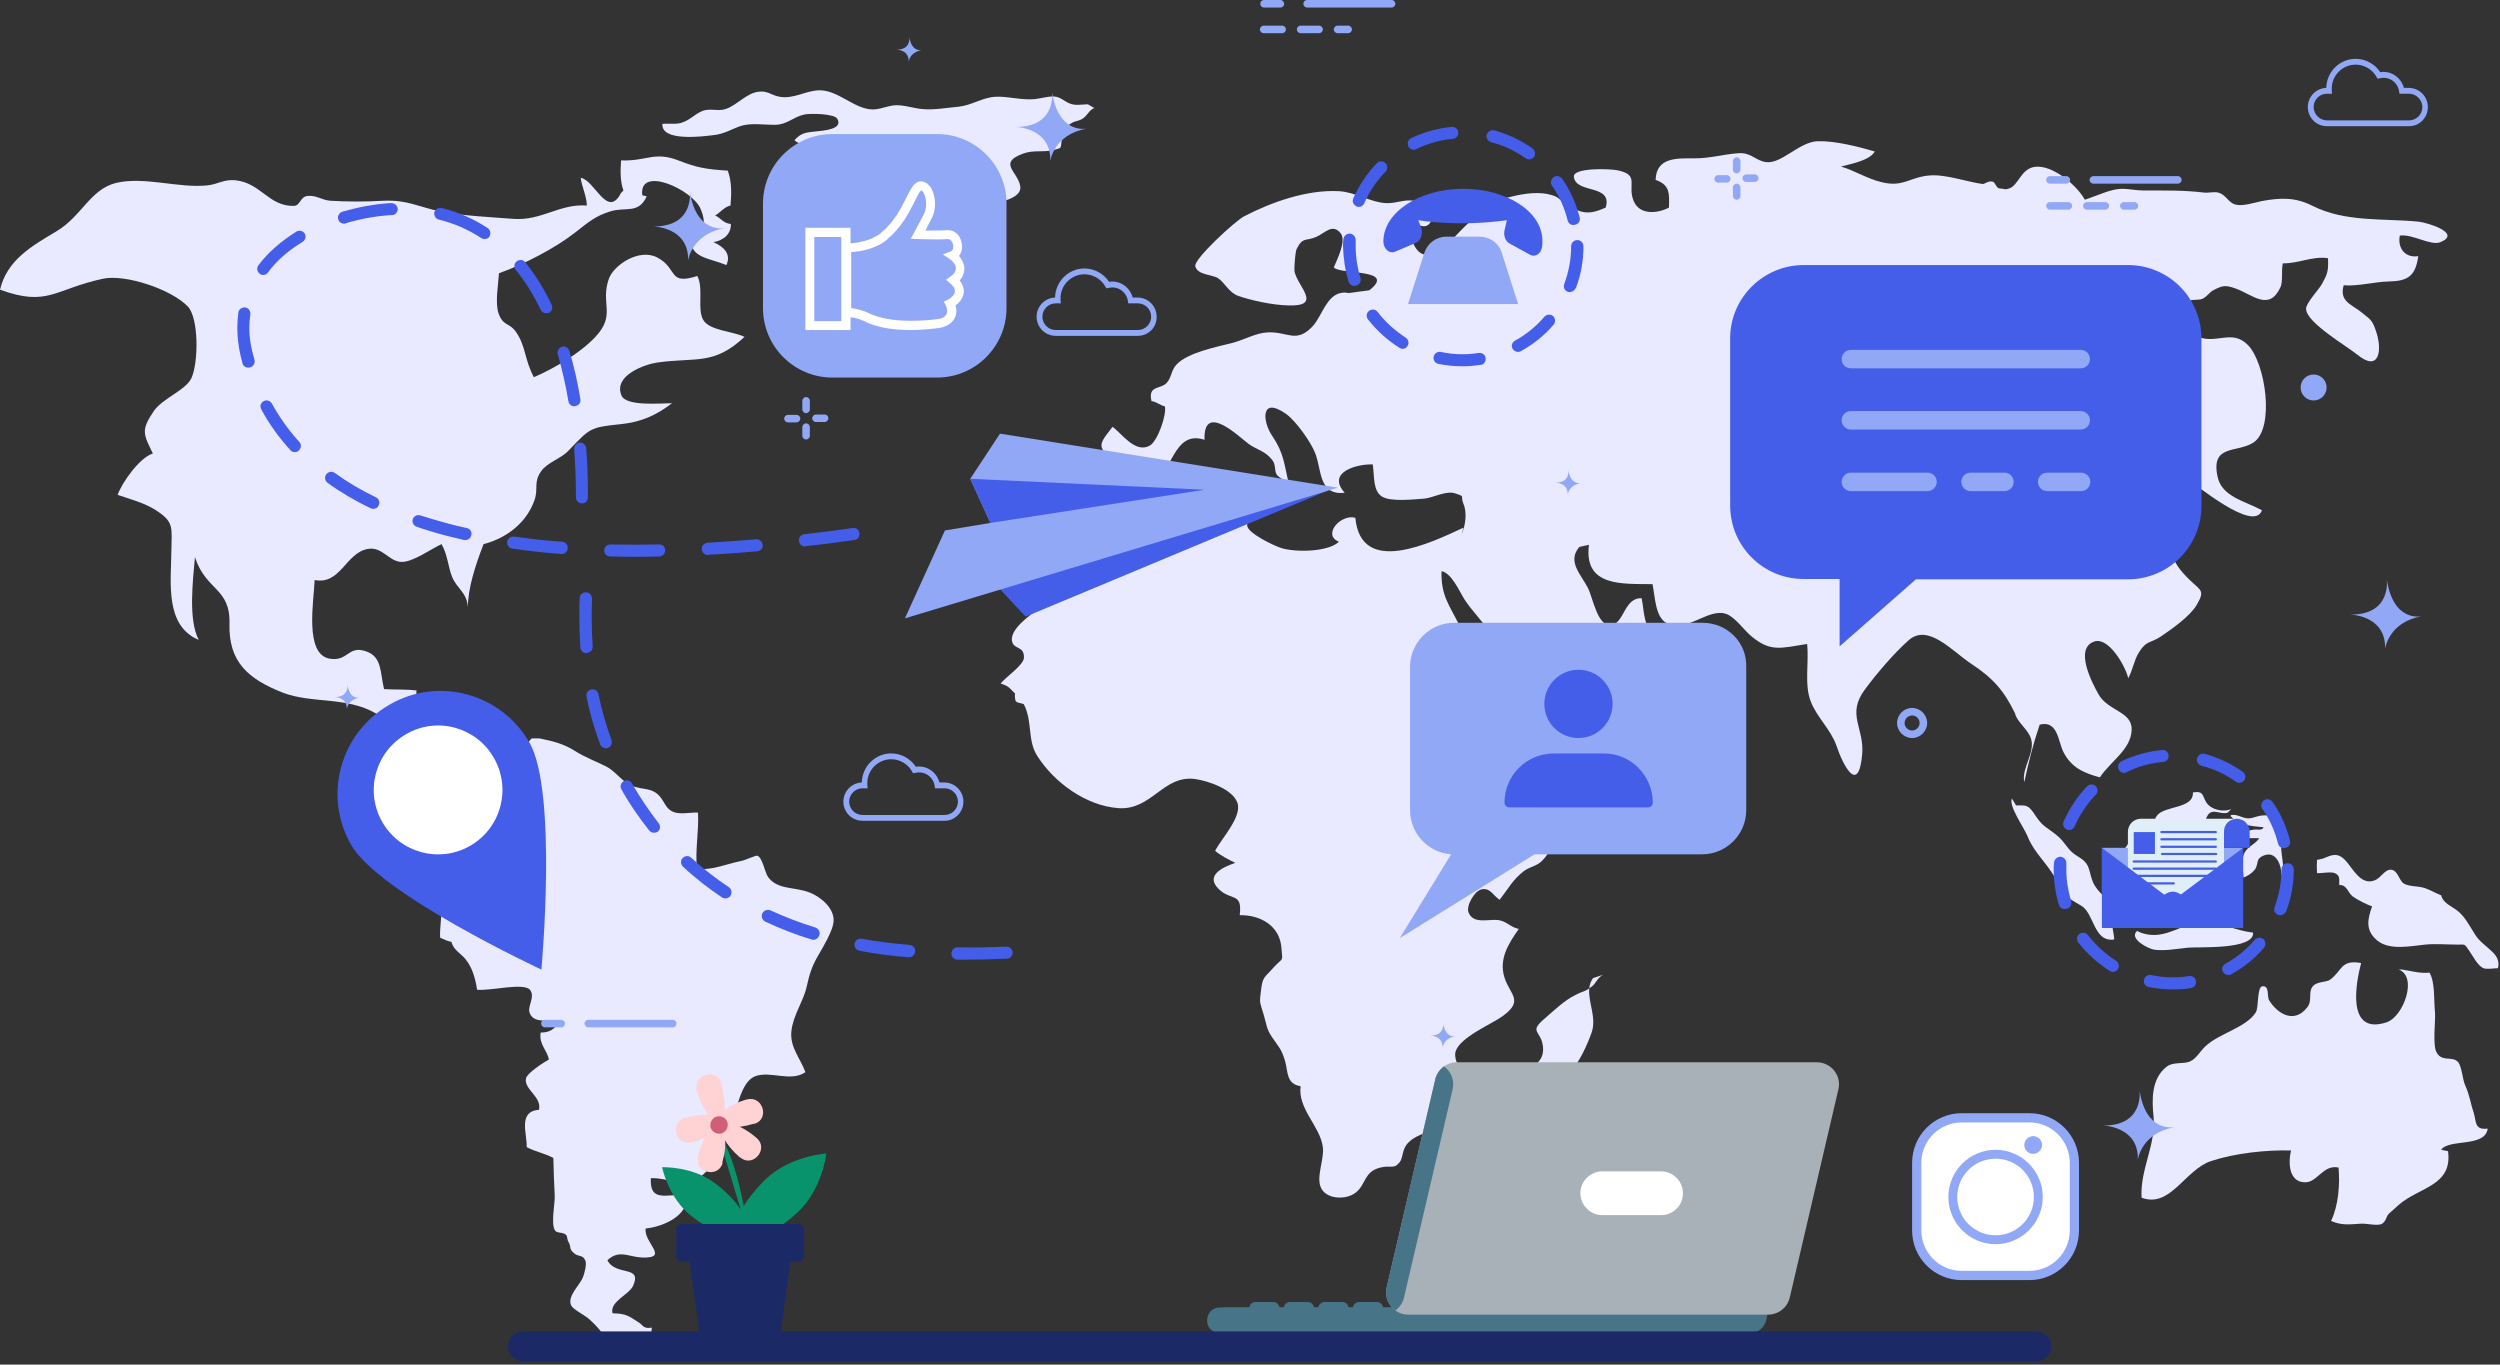 <svg width="731" height="399" viewBox="0 0 731 399" fill="none" xmlns="http://www.w3.org/2000/svg">
<rect x="0" y="0" width="731" height="399" fill="#333333" stroke="none"/>
<g clip-path="url(#clip0)">
<path d="M126.3 230.2C124.3 229.6 118.5 218.6 118.2 216C117.6 210.7 121.7 207.1 121.8 201.9C118.7 201.5 115.4 201.7 112.3 201.5C111.1 196.6 111.8 192 106.9 190.4C101.7 188.7 101.8 193.5 96.4 192.6C88.9 191.3 91.8 175.6 92 169.6C99.6 171.1 101.1 161.6 107.6 160.5C111.8 159.8 113.6 164.1 117.3 164.3C120.6 164.5 126.2 160.4 129.1 159.1C130.9 162.2 131 165.7 132.2 168.7C133.7 172.3 136.6 173.2 136.8 177.7C136.8 172.2 138.9 165.5 141.4 159.1C148.4 157.3 154.1 152.6 156.3 146.2C157.5 142.6 155.9 141 158.3 137.7C160 135.3 163.9 134.1 166 132C172.7 125.1 172.2 125 181.7 124C187.4 123.4 191.8 121.5 196.5 117.9C193.1 117.9 183 118.9 181.7 115.6C179.3 109.7 188.7 106.5 192.2 106C203.7 104.4 208.7 106.9 217.7 98.5C214.2 96.8 207.4 96.7 205.6 93.5C203.8 90.3 205.8 84.3 203.9 80.7C195.2 83.5 198.3 78.5 192.2 75.3C186.9 72.5 179.4 77.5 178 81.6C175.5 88.8 180.2 92 174.1 98.5C169.6 103.3 162.1 107.7 156.1 110.3C153.3 105 153.8 101.3 150.9 97.1C148.9 94.2 147.2 95.5 145.8 91.7C144.7 88.6 145.7 83.2 145.9 79.9C153.2 77.3 162.3 72.6 168.3 67.9C172.1 64.9 174.2 63.1 178.5 61.8C182.9 60.4 186.7 62.7 189.1 57.4C188.7 57.3 188.2 57.2 187.8 57.1C186.7 48.2 202.7 55.5 204.9 61.2C205.5 62.7 206.1 64.4 205.6 66.2C205.2 68 202 69.8 202 69.9C201.9 75.4 207.2 75.4 212.4 77.5C213.9 74.3 211.6 72.1 208.6 70.8C211.6 70.3 213.8 68.4 213.7 65.5C211.3 65.2 210.9 63.8 209.1 63C210.5 62.3 211.7 60.5 213.6 60.1C213.9 56.7 214 53.1 212.8 49.9C206.5 49.5 203.7 49 198.6 47C191.3 44.1 189.2 47.2 181.6 46.9C181.4 49.9 181.3 53 182.3 55.7L181.6 56.4C177.6 64.2 173.9 52.6 169.8 52C170.2 54.9 171.5 57.2 171.6 60.1C163.7 59.5 158.3 64.6 150.2 64C143.8 63.5 135.2 63.1 129.1 61.9C122.2 60.5 119.3 58.4 112.1 58.7C107 59 101.6 59 96.6 58.7C94 58.5 92.5 57 89.9 57.3C87.8 57.5 87.8 60.1 86 60.2C78.5 60.4 76.3 53.4 68.7 52.7C65.5 52.4 63.6 53.9 60.7 54.2C52.2 55.1 42.1 51.5 33.9 53.5C26.3 55.4 23.9 63.3 16.4 67.7C9.2 72 2.1 76 0 84.7C14 89.8 15.8 84.6 30.1 81.5C36.7 80.1 50.1 84.6 54.9 89.6C58.1 92.9 58.1 105.8 56 110.5C54.4 114.1 47.4 116.5 44.9 120.3C41.2 125.8 41.9 126.9 44.7 132.6C40.8 133.8 35.6 141.2 34.4 144.7C37.9 145.9 42.4 147.1 45.6 149.2C51 152.7 50.2 154.1 50.1 161.5C50 170.3 48.2 183 58.1 187.1C55 181.1 56.4 169.9 57 162.9C60.2 172.8 67.4 171.8 67.1 182.4C66.8 193.5 72.5 198.5 82.6 202.5C91.1 205.8 101.3 203.6 109.9 208.6C116.5 212.4 114.8 215.7 116.6 221.9C117.9 226.2 121.4 232.7 126.3 230.2Z" fill="#E9E9FF"/>
<path d="M298.3 54.3C297.5 50.1 291.7 47.6 299.2 44.9C302.2 43.8 304.9 44.6 307.9 43.9C311.1 43.1 309.8 43.4 310.6 40.5C311.3 38 310.5 37.7 313.3 36C314.4 35.3 315.4 35.5 316.7 34.6C318.1 33.6 318.5 32.1 320 31.6L318.1 30.5C316.6 30.5 314.6 30.9 313.2 30.4C311.2 29.8 310.3 28.3 308 28.2C306.2 28.2 304.3 28.8 302.4 29C298.3 29.3 294.8 28.1 291 28.3C287.3 28.5 284.1 30.8 280.3 31.2C276.9 31.5 273.2 32.2 269.8 31.9C267.4 31.7 265.5 31 263.1 30.8C260.3 30.5 258.1 31.9 255.4 32C249.9 32.1 245.2 26.3 239.5 26.4C235.6 26.5 232.1 29 228 28.3C225.6 27.9 224.5 26.5 222 26.8C218.3 27.1 215.4 30.9 212.1 31.9C210 32.6 207.6 31.6 205.5 32.4C202.9 33.4 201.4 35.6 198.4 36.1C196.9 36.3 195.2 36.1 193.7 36.2C193.2 41.5 205.6 39.9 208.7 39.5C211.8 39.2 214.2 37.6 216.7 36.8C219.8 35.9 223 36.5 226.4 36.5C230.2 36.5 231.7 34.3 235.1 33.5C236.7 33.1 243.9 33.2 244.8 34.7C246.7 37.8 240.7 38.2 238.9 38.4C236 38.7 234.3 38.7 232.3 41C234.7 43.4 239.9 41.3 242.7 43.2C245.6 45.2 242.8 52.8 247.8 52.6C247.8 56.8 247.7 58.2 244.4 59.3C241 60.5 239.4 58.9 239.2 63.8C239 70.5 245.8 68.9 247.4 74.4C248.3 77.4 248.6 85.9 254.1 80.4C255.6 78.9 254.8 76.9 256.7 75.1C258.7 73.2 262.2 73.1 264.4 71.4C266.7 69.6 267.1 67.7 270.2 66.6C272.5 65.8 274.8 66 276.8 64.9C279.1 63.7 280.4 61.3 282.9 60.5C284.6 59.9 286.9 60.5 288.7 60.1C292 59.1 299.1 58.1 298.3 54.3Z" fill="#E9E9FF"/>
<path d="M236.8 261C232.3 259.2 227.2 260.3 224.5 256.3C223.6 254.9 222.9 250.6 221.4 250.2C220.9 250.1 217.5 251.7 216.5 251.8C212.8 252.5 207.4 254.8 203.8 253.9C203.2 248.7 204.4 243 204.1 237.6C202.1 237.5 199.4 238.1 197.5 237.6C194.1 236.7 194.5 233.6 191.6 231.7C189.6 230.4 186.9 230.8 184.4 229.6C181.7 228.3 179.7 225.3 177.2 224.1C174.3 222.6 171.1 221.5 168 219.5C164.8 217.5 161.7 216.7 157.7 215.9H155.5C152.9 218.2 155.2 220 156 222C156.6 223.5 158.4 228.7 154.5 228.7C151.5 228.6 153.6 225 152.9 223.1C152.5 222.2 150.8 221.4 150.4 220.4C150 219.4 150.3 217.5 150.2 216.4C148.9 216.3 147.6 216.3 146.4 216.4C146.2 223.3 141.5 223.3 135.5 224.3C134.8 226.9 137 227.1 137.4 228.8C138.1 232.3 135 233 134 235.6C133.1 238.1 134.8 237.8 135.1 240.3C135.4 244 132.2 245.2 129.5 247.1C126.7 249.1 123.7 250.9 122.4 254.5C120.9 259 122.6 259.3 125.7 261.2C130.8 264.4 128.4 268.7 128.7 274.2C129.8 274.6 130.7 275.2 132 275.4C132.6 277.9 135 278.9 136.3 280.7C138.1 283 139 286.1 139.5 289.4C143.5 289.8 153.6 287.1 155.1 289.6C156.4 291.6 154.3 294.2 154.8 295.9C155.8 299.5 160.3 298 163.6 298.7C162.3 300.8 160.7 302 158.1 301.9C157.5 305.3 159.9 306.9 160.5 309.8C159 310.6 154.1 313.8 153.8 315.3C153.1 318.5 158.5 320.7 157.6 324.5C151.3 325 154.2 331.6 154 335.4C156.5 336.8 159.3 337.2 161.8 338.6C161.9 342.3 162 346.1 162.2 349.7C162.3 352 161 357.9 162.3 359.8C162.9 360.7 164.9 360.2 165.6 361.2C166 361.8 165.8 362.5 166.2 363.1C167.2 364.8 166.2 365 167.8 366.4C169.3 367.7 170.4 366.7 171.2 368.7C171.6 369.8 170.8 372.7 170.4 373.6C169.5 375.8 165.8 379 167 381.7C167.5 382.8 170.8 384.5 171.9 385.4C173.3 386.6 174.9 388.2 176 389.7C178.4 392.7 180.2 397.9 185.1 397.9C190.4 397.8 190.1 392.1 190.6 388.2C188 388.6 188.1 387.5 186.8 386.7C183.9 384.9 183.3 384.1 179.1 384C178.2 380.6 183.9 378.6 185.1 376C187.9 369.8 180.1 373.3 177.6 368.5C181 365.3 183.7 367.5 187.7 367.7C196 368 188.1 363.3 188.8 359.2C193.5 358.8 201.7 355.5 200.7 349.4C194.9 349.1 189.9 351.7 190.3 344.5C195.3 344.3 198.8 347.1 203.4 344.9C209.1 342.2 211.3 333.6 213.8 328.3C215.6 324.5 216.5 316.4 220.8 314.7C225.3 313 231.2 316.5 235.5 313.5C234 309.4 230.9 306.2 231.4 301.5C231.9 296.8 234.9 292.9 235.9 288.4C236.7 284.7 237.5 282.3 239.4 279.1C240.7 276.9 243.4 272.3 243.7 269.8C244.3 265.7 239.9 262.2 236.8 261Z" fill="#E9E9FF"/>
<path d="M593.8 215.8C595.3 219.9 591 224.6 591.9 228.7C593.2 222.8 594.4 217.8 596.4 211.9C601.7 210.5 601.8 216.8 603.3 219.8C605.6 224.4 609.2 226 614 227.3C617.2 222.5 623.1 219.2 623.3 213.4C623.5 208 616.3 207.9 613.6 203C611.7 199.6 606.5 189.7 612.3 187.6C616.5 186.1 621.4 194.6 622.3 198.3C623.6 196 624 193 625.4 190.8C627.6 187.2 628.8 188.1 631.7 186.2C634.8 184.1 640.3 180.3 642.3 176.9C644.8 172.6 643.6 172.8 640.3 169.6C634 163.5 634.6 161.1 635.9 152.4C636.2 150.4 637.6 145.3 636.2 143.6C633.1 139.9 630.7 145.2 628.4 145.7C623.7 146.6 623.8 141 627.5 137.6C630.7 134.6 634.4 136.9 638.4 139.3C641.8 141.3 659 156 661.4 149.2C656.5 146.5 649.6 145.3 648.4 139.3C646.4 129.8 654.2 132.5 658.9 129.4C665.2 125.3 662.5 106.2 657.3 100.9C652.6 96.1 648.1 100.8 642.5 98.4C640.6 97.6 637.9 94.6 637.4 92.9C636.1 88.6 638.1 89.1 640.4 87.9C641.2 87.5 643 87.8 643.9 87.4C645.2 86.9 646 85.5 647.1 84.9C650 83.4 650.7 83.3 653.8 84.4C658.7 86.2 663.5 91.1 666.8 84C667.6 82.3 667 79 667.5 77C672 77.1 676.2 74.8 680.7 75.5C680.9 79.3 680.5 80.2 678.9 83.1C678 84.7 674.2 88.7 674.3 90.3C674.3 94.3 686.1 101.1 689.4 103.8C695.7 108.9 696.7 102.4 694.7 96.7C693.6 93.4 693 93.4 690.6 91.4C687.7 89 683.9 88.2 685.3 83.4C689.2 83.8 694.2 82.4 698.5 82.3C704.1 82.2 706.3 80.7 707.1 74.9C703.3 75.5 701 72.6 701.7 68.9C705.3 68.3 710.8 72 713.6 70.8C719.9 68.2 709.9 65.1 707.1 64.8C696.5 63.8 685.8 65 676.2 60.2C671.1 57.6 666.8 57.8 661.3 58.8C659 59.3 655.7 60.4 653.6 59.8C651.7 59.3 650.8 57 648.9 56.4C647.5 55.9 645.8 56.5 644.4 56.3C638.5 55.6 633 55.7 626.8 55.7C624.8 55.7 622.3 55.2 620.6 55.2C617.2 55.2 613.6 57.1 609.6 58.4C607.4 54.3 600.1 48 594.9 48.8C590.9 49.4 590.2 54.2 587.5 55.1C586 55.6 586.5 55.2 584.7 55.1C583.7 55.1 583.5 53.3 582.6 53.1C581.3 52.8 580.3 53.9 579.7 53.8C575.2 53.2 568.9 50.9 564.2 51.3C558.3 51.8 556.6 54.8 550.3 53.3C546 52.3 542.4 49.9 538.3 48.7C541.2 47.9 546.6 47 548.2 44.3C543.5 42.9 536.4 41.1 531.4 41.3C526.1 41.5 520.9 48 516.4 47.4C513.3 47 512 44.5 508.3 44.8C503.9 45.1 500.2 46.3 495.5 46.3C490.4 46.3 484.3 45.9 484.1 52.6C488.4 54.1 488.1 56.7 488 60.7C484.6 62.5 479.4 62.9 477.7 58.8C475.7 54.1 479.6 51.2 473 49.8C470.5 49.3 459.9 49 460.2 51.7C460.8 56.8 471.6 53.7 469.5 60.7C464.6 62.9 462.4 62.5 458.1 59.8C455.3 58 456.1 57.6 452.8 56.8C448.8 55.9 444.1 56.9 440.3 57.9C439.2 61.1 435 61.5 432.3 63.1C429.6 64.7 427.9 66.6 425.7 68.9C423.2 71.4 419.6 76 415.8 74.2C413.2 73.1 411.8 67.8 412.4 65.4C415 65.4 416.6 67.3 418.2 65.1C420.7 61.7 416.5 59.4 413.8 58.8C410.7 58.1 408.5 59.5 405.4 59.4C400.7 59.2 396.5 56.2 391.5 55.9C382.2 55.4 371.7 59.1 363.7 63.3C361.2 64.6 349.1 75.7 349.5 77.8C350 80.4 354.5 80.3 356.1 81.3C358 82.5 359.3 85.5 362 86.5C366 87.9 372.2 89.2 376.6 89.3C387 89.7 379.3 83.7 378.5 79.3C378.4 78.5 378.7 73.8 379.1 72.9C380.9 69.2 381.7 70.6 384.8 69.3C387.4 68.2 389.6 65.2 392 68.2C393.8 70.5 390.8 76.2 390 78.2C392 80.4 408.4 78.5 400.5 84.8C400.4 84.8 400.4 84.9 400.3 84.9C398.1 85.2 396.2 85.4 395.1 85.6C394.8 85.6 394.5 85.7 394.3 85.7C394.2 85.7 394.2 85.7 394.3 85.7C393.5 85.5 392.7 85.5 391.9 85.7C387.9 86.6 386.5 92.3 384 95.2C379 100.7 376.5 96.8 370.5 97.2C367.2 97.4 363.9 99.3 360.6 100.2C356 101.4 347.4 103 344 106.6C342.4 108.3 342.6 110.4 341.1 112C339.3 113.9 335.6 112.6 336.7 117.3C338.1 117.4 339.3 118.6 340.6 118.8C341.2 121.2 338.5 129 336.2 130.3C331.9 132.7 327.9 126.6 325.3 124.8C324.4 126.1 322.4 128.2 322.1 129.8C321.8 131.4 323.3 132 323.3 133.9C323.3 137.5 322.3 141.2 318.4 142.3C318.3 142.6 318.2 142.9 318.2 143.2C324 147.4 330 144.9 335.8 142.3C343 139 342.8 125.5 352.2 128.6C351.8 117.3 362.6 128 365.1 129.8C367.6 131.6 369.9 131.8 372 134.5C373.2 136 372.5 137.7 373.4 138.9C374.1 139.8 376 140.5 376.9 141.6C375.4 135.5 375.5 132.6 371.9 127.3C369.1 123.1 368.6 115.8 376 121C378.9 123 383.4 129.4 384.6 132.6C386.5 137.6 385.6 144.9 393.2 144.1C387.7 138 397 135.6 401.4 135.8C401.9 139.3 401.4 143.5 404.1 145.2C406.6 146.8 413.5 146 416.4 145.8C419 145.6 422.9 143.3 425.6 144.3C428.6 145.3 426.9 144.8 427.9 147.3C429.1 150.1 428.4 153.7 427.4 156.3L427.9 154.3C418.4 158.7 397.9 168.7 396.3 151.4C392.1 150.2 386.5 156.4 391.5 158.4C388.5 161.4 378.7 161.6 374.5 160.2C372.6 159.6 365 156 364.7 153.8C364.3 151.1 368.2 149.3 368.5 146.4C364.2 147.2 364.3 141.7 360.5 142.2C358.8 142.5 358.3 144.8 356.8 145.4C354.6 146.2 351.1 145.1 349 144.9C343.8 144.4 337.4 143 332.7 145.9C331.2 146.8 330.4 148.6 328.7 149.5C325.8 150.9 321.7 149.3 319.7 152.4C318.6 154 319.8 156.5 319.4 158.3C318.7 161 318 160.4 316.7 162.8C315.5 165 315.4 168.4 314.2 170.4C311.8 174.3 307.1 175.7 303.4 178.3C301.2 179.8 295.3 184 295.9 187.4C296.4 190.1 299.5 188.7 299.4 192.3C299.3 194.6 293.8 198.1 292.6 199.9C295.1 200.5 295.7 201.8 296.9 202.9C296.6 202.6 296.8 204.8 297 205C297.5 205.7 299.3 205.6 299.4 206C302 211.1 300.3 216.5 303.4 221.2C308.3 228.8 317.5 235.6 327 236.3C336.8 237 340.1 226.5 349.5 227.8C353.1 228.3 360.4 230.7 361.8 234.7C363.3 238.8 357.1 245.2 355.3 248.8C357 250.2 359.3 251.4 361.2 252.3C356.8 253.8 352.6 256.2 356.3 259.9C360 263.6 363.3 260.7 362.5 267.6C368.7 267.5 374.3 270.8 374.7 277.3C375 281.6 375.4 279.6 372.2 283.1C369.8 285.9 369.2 285.4 368.7 289.7C368.3 293.4 368.2 292.4 369.5 296.7C370.5 300 370.2 300.6 371.9 303.2C373.9 306.2 374.7 306.6 375.8 310.4C376.6 313.3 376.1 317 380.3 317.6C379.4 324.2 386 329.3 386.8 335.4C387.3 338.8 384.7 344.3 386.3 347.4C387.9 350.7 393.5 350.9 396.3 348.8C399.5 346.4 398.7 342.6 403.6 341.4C406.7 340.6 407.5 342 409.2 339.9C410.4 338.5 409.8 336.1 411.8 334.1C414.6 331.3 418.6 331.1 422 329C427.6 325.6 427.4 322.1 429.6 316.4C427.7 315.2 424.9 309.9 425.6 307.5C426.9 303.2 436.3 299.4 439.4 297.1C445.7 292.5 441.5 290.9 439.9 285.8C438.2 280.4 441.1 275.9 444.1 271.6C442 271.3 440.6 269.5 438.5 269.1C435.6 268.5 430.9 270.5 429.4 266.8C428.6 264.9 431.2 260.3 433.4 260C435.9 259.7 436.4 261.7 438.5 263.1C441 259.9 442.4 257.1 445.6 254.7C447.3 253.4 449.4 253.3 451 251.6C453.5 249.1 454.1 246 455.9 242.9C459.1 237.5 464.4 236.5 468.9 232.2C472.5 228.7 472.1 225.1 471.9 220.3C465 219.2 458.3 224.4 452.9 217.4C452.7 217.1 452.5 216.8 452.3 216.5C452.7 216.7 453.1 216.8 453.6 216.8C457.8 217.4 461.5 211.7 465.2 209.8C469.7 207.6 475 207.4 479.1 204.1C481.3 202.3 481.2 200.2 482.5 198.4C485 194.9 489.2 193.2 492.2 189.8C491.4 188.6 490.1 186.8 488.7 186C487.3 185.3 484.7 186 483.6 185.3C480.5 183.3 480.8 178.5 480 174.9C475 174.8 475 181.7 471.5 182.7C467.2 183.9 465.8 174.8 464.3 171.9C462.3 168 458.4 164.4 461.5 160.3C461.6 160.2 461.7 160 461.9 159.9L464.6 159.3C464.6 159.3 464.6 159.3 464.6 159.4C463.1 171.6 474.3 170.7 483.2 170.8C484 174.8 484 180.6 487.5 182.3C493.2 185.1 499.5 177.7 504.7 179.5C507.4 180.4 510 184.4 512.3 186.2C517.8 190.7 520.7 189.5 528.4 188.3C529 193.7 527.5 200.2 529.5 205.2C531.3 209.8 535.4 213.4 537 218.1C538.8 223.5 543.4 232.7 544.5 220.6C545.2 212.8 539.8 209 545.3 201.6C548.7 197 553.8 191 558.1 187.2C563.8 182.2 570.8 190.4 576.4 194.1C582.8 198.3 586 202 589.2 208.6C589.7 211 592.9 213.2 593.8 215.8ZM447.4 208.3C444.9 205.8 440.6 203.9 437.7 200.9C432.3 195.5 429.9 189.4 426.8 183C423.8 176.9 421.3 174.2 421.5 167C424.5 167.6 426.7 172.9 428.3 175.4C430.4 178.6 433.1 181.2 435.2 184.3C436.5 186.2 436.7 189 438.3 190.7C439.5 192 441.4 192.2 442.5 193.4C445.7 196.8 445.9 200.1 446.8 204.5C447 205.6 447.2 207 447.4 208.3Z" fill="#E9E9FF"/>
<path d="M451.8 297.7C446.6 302.1 450.9 301.1 451.2 306.5C451.5 311.8 445.6 312.3 443.7 316.4C445.3 320.1 450.4 319 453.7 318.9C455.3 315.5 458.7 314.2 460.8 311.3C462.6 308.8 464.4 304.8 465.4 301.9C466.9 297.5 464.3 293 464.7 289C463.3 290 462.6 289.9 460.7 290.9C457.3 292.6 454.6 295.3 451.8 297.7Z" fill="#E9E9FF"/>
<path d="M464.7 289C464.9 288.9 465.1 288.7 465.4 288.5C466.8 287.4 467.1 285.8 468.8 285L465.8 286C465.1 287 464.8 288 464.7 289Z" fill="#E9E9FF"/>
<path d="M723.3 325.3C722.3 322.4 722.2 320.4 720.8 317.3C720.1 315.9 719.8 311.6 718.7 310.5C717 308.7 714.1 310.6 712.5 307.8C711.2 305.7 712.2 298.3 712 296.1C711.6 292.6 712.1 287.4 710.4 284.4C707.7 284.7 705 283.9 702.4 283.5H701.4C707 285.6 702.8 297.2 697.9 298.9C685.9 302.9 688.9 287.2 690.4 281.6C684.4 280.5 684.9 283.8 681.4 286.4C680.1 287.4 677.4 286.8 676.1 288.6C674.9 290.4 676.2 292.6 674.6 294.6C670.8 299.4 666 296.5 663.5 292.5C662.8 291.4 663.7 288.1 661.5 288.4C659.9 288.6 660.5 294.6 659.6 296C656.8 300.5 648.7 302.2 644.8 306C643.4 307.3 642.2 309.5 640.5 310.3C638.4 311.3 635.5 310.3 633.4 312C629 315.5 629.2 321.8 629.7 326.4C630.5 334.7 625.7 341.9 626.2 350.2C634.6 353.4 638.9 342 646.5 339.5C653.4 337.2 662.6 336.2 669.9 336.4C669 340.1 669.3 345.7 674 345.7C677.6 345.8 679.3 340.4 683.8 341.4C684.2 346.4 683.8 352.4 681.6 357C684.8 358.4 687 358 690.4 357.8C691.8 357.7 695.2 358.5 696.4 357.9C697.8 357.1 697.6 355.7 698.6 354.8C699.5 354 700.3 353.3 701.4 352.3C707.3 347.1 717.2 346.8 715.8 336.6C715.2 336.5 714.4 336.3 713.8 336.2C716 332.9 726.7 335.6 727.4 330C723.4 330.5 724.1 327.8 723.3 325.3Z" fill="#E9E9FF"/>
<path d="M625.7 259.8C628.2 262.1 633.4 261.4 636.5 261.4C640.4 261.4 643 260.1 643.6 255.7C643.9 253.3 642.7 251.5 645.1 249.7C647.5 247.8 649.5 248.4 647.3 244.8C646.3 243.1 644.1 241.2 645.3 238.8C646.7 235.9 649.2 238.4 651.4 237.6L652.4 236.6C650.2 237.5 646.6 236.9 645.1 234.6C643.9 232.6 644.4 231.2 641.2 231.7C641.5 236.6 632.7 235.5 630.6 238.6C629.4 240.3 629.9 242.4 628.8 244.1C627.2 246.7 624.8 245.7 622.3 246.6C621.9 247.6 619.9 249.3 620.5 250.6C621 251.7 623.2 251.6 624 253.1C625.1 255.3 623.6 257.9 625.7 259.8Z" fill="#E9E9FF"/>
<path d="M617.4 268.4C617.5 265.6 618.3 265.4 616.2 263.2C614.7 261.6 612.4 259.6 611.7 257.2C610.6 253.8 611 252.5 607.7 250.5C605.2 249 604.9 248.1 603 245.8C601.6 244.1 599.8 243.1 598 241.7C596.4 240.5 595.6 239.1 594.5 237.5C592.9 235.3 592.3 235.5 589.5 235.5L588.3 233.5C587.2 235.5 591.8 242 592.7 244.2C594.4 248.6 597.4 251.3 600 255.2C601.1 256.8 601.9 258.7 603 260.4C604.4 262.6 606.3 263.5 608.5 264.8C612.4 267 612.1 275.6 618.2 274.7C618.1 272.7 617.4 270.6 617.4 268.4Z" fill="#E9E9FF"/>
<path d="M639.8 277.1C642.8 276.8 659.2 277.8 658.8 272.7C653.7 272.1 650.2 270 645.1 269.7C638.1 269.3 633.4 275.4 625.9 272.7L624.9 272.2C622.3 274.4 628.1 277.4 629.9 277.7C633.2 278.1 636.7 277.4 639.8 277.1Z" fill="#E9E9FF"/>
<path d="M667 241.5C666 238.9 663.9 238.1 661 238.5C659.7 238.7 658.7 239.3 657.3 239.3C655.5 239.2 654.2 238 652.4 238.3L652.2 238.6C654.8 241.4 658.2 241.5 661.9 241.9C661.3 243 660.2 242.4 658.9 242.6C657 242.9 655.8 243.6 654.5 245C656.4 245.2 658.6 245 660.6 245.1C659.2 247.2 656.5 247.6 655.9 250.5C655.5 252.3 655.9 254.8 656 256.6C657.3 256.1 658.7 255.2 659.5 254C660.4 252.4 659.6 251.1 661.8 250.2C665.5 248.6 667.1 252.9 667.1 255.9C668.4 253.9 666.6 249.2 667.1 246.5C667.1 244.6 667.7 243.4 667 241.5Z" fill="#E9E9FF"/>
<path d="M728.3 277.9C726.2 275.9 724.8 275.2 723.3 272.6C722 270.5 720.7 268.1 718.8 266.5C717 265 714.4 264.2 713.8 261.8C712 261.1 710.3 260 708.4 259.5C706.8 259.1 704.2 259.2 702.8 258.3C701.4 257.3 701.1 254.4 699.1 254.3C697.3 254.2 696.2 256.7 694.4 257.4C690.4 259 688.1 254.2 686 251.8C683.5 249 681.8 250 679.1 251.1C678.8 251.1 678 251.4 677.5 251.4C677.4 252.7 677.4 254 677.5 255.3C678.9 255.4 681.4 254.8 682.7 255.3C684.4 256.1 683.9 257.1 684 258.8C686.2 258.6 686.5 261 687.9 262.1C689.1 263 692.2 264.6 693.6 265C692.3 268.7 691.5 272 695.1 275C698.7 278 705 276.6 709.1 276.2C712.2 275.9 715.5 276.2 718.6 276.2C721 276.2 720.5 275.9 722 278C723 279.4 724.5 282.5 726.2 283.1C727.2 283.5 729.3 283.1 730.4 283.1C731 280.8 729.8 279.2 728.3 277.9Z" fill="#E9E9FF"/>
<path d="M563.5 211.4C563.5 213.8 561.5 215.8 559.1 215.8C556.7 215.8 554.7 213.8 554.7 211.4C554.7 209 556.7 207 559.1 207C561.5 207 563.5 209 563.5 211.4ZM561.3 211.4C561.3 210.2 560.3 209.2 559.1 209.2C557.9 209.2 556.9 210.2 556.9 211.4C556.9 212.6 557.9 213.6 559.1 213.6C560.3 213.6 561.3 212.6 561.3 211.4Z" fill="#91A8F6"/>
<path d="M636.8 51.5H612.1C611.5 51.5 611 52 611 52.6C611 53.2 611.5 53.7 612.1 53.7H636.8C637.4 53.7 637.9 53.2 637.9 52.6C637.9 52 637.4 51.5 636.8 51.5Z" fill="#91A8F6"/>
<path d="M604.2 51.5H599.4C598.8 51.5 598.3 52 598.3 52.6C598.3 53.2 598.8 53.7 599.4 53.7H604.2C604.8 53.7 605.3 53.2 605.3 52.6C605.3 52 604.8 51.5 604.2 51.5Z" fill="#91A8F6"/>
<path d="M625.2 60.2C625.2 60.8 624.7 61.3 624.1 61.3H621C620.4 61.3 619.9 60.8 619.9 60.2C619.9 59.6 620.4 59.1 621 59.1H624.1C624.7 59.1 625.2 59.6 625.2 60.2ZM616.7 60.2C616.7 60.8 616.2 61.3 615.6 61.3H610.2C609.6 61.3 609.1 60.8 609.1 60.2C609.1 59.6 609.6 59.1 610.2 59.1H615.6C616.2 59.1 616.7 59.6 616.7 60.2ZM605.9 60.2C605.9 60.8 605.4 61.3 604.8 61.3H599.4C598.8 61.3 598.3 60.8 598.3 60.2C598.3 59.6 598.8 59.1 599.4 59.1H604.8C605.4 59.1 605.9 59.6 605.9 60.2Z" fill="#91A8F6"/>
<path d="M235.7 123.8C235.1 123.8 234.6 124.3 234.6 124.9V127.4C234.6 128 235.1 128.5 235.7 128.5C236.3 128.5 236.8 128 236.8 127.4V124.9C236.8 124.3 236.3 123.8 235.7 123.8Z" fill="#91A8F6"/>
<path d="M232.9 121.3H230.4C229.8 121.3 229.3 121.8 229.3 122.4C229.3 123 229.8 123.5 230.4 123.5H232.9C233.5 123.5 234 123 234 122.4C234 121.8 233.5 121.3 232.9 121.3Z" fill="#91A8F6"/>
<path d="M235.7 116.1C235.1 116.1 234.6 116.6 234.6 117.2V119.7C234.6 120.3 235.1 120.8 235.7 120.8C236.3 120.8 236.8 120.3 236.8 119.7V117.2C236.8 116.6 236.3 116.1 235.7 116.1Z" fill="#91A8F6"/>
<path d="M241.1 121.2H238.6C238 121.2 237.5 121.7 237.5 122.3C237.5 122.9 238 123.4 238.6 123.4H241.1C241.7 123.4 242.2 122.9 242.2 122.3C242.2 121.6 241.7 121.2 241.1 121.2Z" fill="#91A8F6"/>
<path d="M507.8 53.7C507.2 53.7 506.7 54.2 506.7 54.8V57.3C506.7 57.9 507.2 58.4 507.8 58.4C508.4 58.4 508.9 57.9 508.9 57.3V54.8C508.9 54.2 508.4 53.7 507.8 53.7Z" fill="#91A8F6"/>
<path d="M504.9 51.2H502.4C501.8 51.2 501.3 51.7 501.3 52.3C501.3 52.9 501.8 53.4 502.4 53.4H504.9C505.5 53.4 506 52.9 506 52.3C506 51.7 505.5 51.2 504.9 51.2Z" fill="#91A8F6"/>
<path d="M507.8 46C507.2 46 506.7 46.5 506.7 47.1V49.6C506.7 50.2 507.2 50.7 507.8 50.7C508.4 50.7 508.9 50.2 508.9 49.6V47.1C508.9 46.5 508.4 46 507.8 46Z" fill="#91A8F6"/>
<path d="M513.1 51H510.6C510 51 509.5 51.5 509.5 52.1C509.5 52.7 510 53.2 510.6 53.2H513.1C513.7 53.2 514.2 52.7 514.2 52.1C514.2 51.5 513.7 51 513.1 51Z" fill="#91A8F6"/>
<path d="M406.9 0H382.2C381.6 0 381.1 0.5 381.1 1.1C381.1 1.7 381.6 2.2 382.2 2.2H406.9C407.5 2.2 408 1.7 408 1.1C408 0.5 407.5 0 406.9 0Z" fill="#91A8F6"/>
<path d="M374.4 0H369.6C369 0 368.5 0.5 368.5 1.1C368.5 1.7 369 2.2 369.6 2.2H374.4C375 2.2 375.5 1.7 375.5 1.1C375.4 0.5 375 0 374.4 0Z" fill="#91A8F6"/>
<path d="M395.3 8.6C395.3 9.2 394.8 9.7 394.2 9.7H391.1C390.5 9.7 390 9.2 390 8.6C390 8 390.5 7.5 391.1 7.5H394.2C394.8 7.5 395.3 8 395.3 8.6ZM386.8 8.6C386.8 9.2 386.3 9.7 385.7 9.7H380.3C379.7 9.7 379.2 9.2 379.2 8.6C379.2 8 379.7 7.5 380.3 7.5H385.7C386.3 7.5 386.8 8 386.8 8.6ZM376 8.6C376 9.2 375.5 9.7 374.9 9.7H369.5C368.9 9.7 368.4 9.2 368.4 8.6C368.4 8 368.9 7.5 369.5 7.5H374.9C375.5 7.5 376 8 376 8.6Z" fill="#91A8F6"/>
<path d="M672.7 113.3C672.7 115.4 674.4 117.1 676.5 117.1C678.6 117.1 680.3 115.4 680.3 113.3C680.3 111.2 678.6 109.5 676.5 109.5C674.4 109.5 672.7 111.2 672.7 113.3Z" fill="#91A8F6"/>
<path d="M172 300.4H196.7C197.3 300.4 197.8 299.9 197.8 299.3C197.8 298.7 197.3 298.2 196.7 298.2H172C171.4 298.2 170.9 298.7 170.9 299.3C171 299.9 171.4 300.4 172 300.4Z" fill="#91A8F6"/>
<path d="M159.3 300.4H164.1C164.7 300.4 165.2 299.9 165.2 299.3C165.2 298.7 164.7 298.2 164.1 298.2H159.3C158.7 298.2 158.2 298.7 158.2 299.3C158.3 299.9 158.7 300.4 159.3 300.4Z" fill="#91A8F6"/>
<path d="M697.9 169.4C697.9 169.4 699.4 179.9 687.1 179.7C687.1 179.7 697.7 179.8 697.4 189.7C697.4 189.7 698.4 181.9 708.1 180.2C708 180.2 699.8 182.1 697.9 169.4Z" fill="#91A8F6"/>
<path d="M625.6 318.8C625.6 318.8 627.1 329.3 614.8 329.1C614.8 329.1 625.4 329.2 625.1 339.1C625.1 339.1 626.1 331.3 635.8 329.6C635.7 329.5 627.5 331.4 625.6 318.8Z" fill="#91A8F6"/>
<path d="M307.6 26.8C307.6 26.8 309.1 37.3 296.8 37.1C296.8 37.1 307.4 37.2 307.1 47.1C307.1 47.1 308.1 39.3 317.8 37.6C317.7 37.6 309.5 39.4 307.6 26.8Z" fill="#91A8F6"/>
<path d="M201.7 55.9C201.7 55.9 203.2 66.4 190.9 66.2C190.9 66.2 201.5 66.3 201.2 76.2C201.2 76.2 202.2 68.4 211.9 66.7C211.8 66.7 203.6 68.5 201.7 55.9Z" fill="#91A8F6"/>
<path d="M265.9 10.9C265.9 10.9 266.4 14.6 262.1 14.5C262.1 14.5 265.8 14.5 265.7 18C265.7 18 266 15.3 269.4 14.7C269.4 14.6 266.6 15.3 265.9 10.9Z" fill="#91A8F6"/>
<path d="M458.6 137.5C458.6 137.5 459.1 141.2 454.8 141.1C454.8 141.1 458.5 141.1 458.4 144.6C458.4 144.6 458.7 141.9 462.1 141.3C462.1 141.2 459.3 141.9 458.6 137.5Z" fill="#91A8F6"/>
<path d="M101.6 200.2C101.6 200.2 102.1 203.9 97.8 203.8C97.8 203.8 101.5 203.8 101.4 207.3C101.4 207.3 101.7 204.6 105.1 204C105.1 204 102.2 204.6 101.6 200.2Z" fill="#91A8F6"/>
<path d="M422 299.2C422 299.2 422.5 302.9 418.2 302.8C418.2 302.8 421.9 302.8 421.8 306.3C421.8 306.3 422.1 303.6 425.5 303C425.5 303 422.6 303.6 422 299.2Z" fill="#91A8F6"/>
<path d="M276.2 240H252.2C249.1 240 246.6 237.5 246.6 234.4C246.6 231.4 249 228.9 252 228.8C252.1 224.1 255.9 220.3 260.6 220.3C263.5 220.3 266.2 221.8 267.8 224.2C271 223.7 273.9 225.8 274.7 228.8H276.1C279.2 228.8 281.7 231.3 281.7 234.4C281.7 237.5 279.2 240 276.2 240ZM252.2 230.5C250 230.5 248.3 232.3 248.3 234.4C248.3 236.6 250.1 238.3 252.2 238.3H276.2C278.4 238.3 280.1 236.5 280.1 234.4C280.1 232.2 278.3 230.5 276.2 230.5H273.4L273.3 229.8C272.9 227.2 270.4 225.3 267.6 226L267 226.1L266.7 225.6C265.5 223.4 263.1 222 260.6 222C256.8 222 253.6 225.1 253.6 229C253.6 229.2 253.6 229.4 253.6 229.6L253.7 230.5H252.2Z" fill="#91A8F6"/>
<path d="M704.4 36.9H680.4C677.3 36.9 674.8 34.4 674.8 31.3C674.8 28.3 677.2 25.8 680.2 25.7C680.3 21 684.1 17.2 688.8 17.2C691.7 17.2 694.4 18.7 696 21.1C699.2 20.6 702.1 22.7 702.9 25.7H704.3C707.4 25.7 709.9 28.2 709.9 31.3C709.9 34.4 707.5 36.9 704.4 36.9ZM680.4 27.4C678.2 27.4 676.5 29.2 676.5 31.3C676.5 33.4 678.3 35.2 680.4 35.2H704.4C706.6 35.2 708.3 33.4 708.3 31.3C708.3 29.2 706.5 27.4 704.4 27.4H701.6L701.5 26.7C701.1 24.1 698.6 22.2 695.8 22.9L695.2 23L694.9 22.5C693.7 20.3 691.3 18.9 688.8 18.9C685 18.9 681.8 22 681.8 25.9C681.8 26.1 681.8 26.3 681.8 26.5L681.9 27.4H680.4Z" fill="#91A8F6"/>
<path d="M332.7 98.2H308.7C305.6 98.2 303.1 95.7 303.1 92.6C303.1 89.6 305.5 87.1 308.5 87C308.6 82.3 312.4 78.5 317.1 78.5C320 78.5 322.7 80 324.3 82.4C327.5 81.9 330.4 84 331.2 87H332.6C335.7 87 338.2 89.5 338.2 92.6C338.3 95.7 335.8 98.2 332.7 98.2ZM308.7 88.7C306.5 88.7 304.8 90.5 304.8 92.6C304.8 94.8 306.6 96.5 308.7 96.5H332.7C334.9 96.5 336.6 94.7 336.6 92.6C336.6 90.4 334.8 88.7 332.7 88.7H329.9L329.8 88C329.4 85.4 326.9 83.5 324.1 84.2L323.5 84.3L323.2 83.8C322 81.6 319.6 80.2 317.1 80.2C313.3 80.2 310.1 83.3 310.1 87.2C310.1 87.4 310.1 87.6 310.1 87.8L310.2 88.7H308.7Z" fill="#91A8F6"/>
<path d="M365.1 389.7H511.6C515.7 389.7 516.9 386.4 516.9 382.3H357.7C357.7 386.4 361.1 389.7 365.1 389.7Z" fill="#487487"/>
<path d="M356.7 382.3H408.6C408.6 386.4 404.8 389.7 400.2 389.7H366.2H356.5C351.6 389.6 351.9 382.3 356.7 382.3Z" fill="#487487"/>
<path d="M411.8 384.4H517C520.1 384.4 522.8 382.2 523.4 379.1L537.6 318.3C538.4 314.3 535.3 310.6 531.2 310.6H426C422.9 310.6 420.2 312.8 419.6 315.9L405.4 376.7C404.7 380.7 407.7 384.4 411.8 384.4Z" fill="#A7B1B7"/>
<path d="M419.6 315.9C419.9 314.2 420.9 312.8 422.2 311.8C424.2 313.2 425.3 315.7 424.8 318.3L410.6 379.1C410.3 380.8 409.3 382.2 408 383.2C406 381.8 404.9 379.3 405.4 376.7L419.6 315.9Z" fill="#487487"/>
<path d="M485.7 355.3H468.5C465 355.3 462.1 352.4 462.1 348.9C462.1 345.4 465 342.5 468.5 342.5H485.7C489.2 342.5 492.1 345.4 492.1 348.9C492.1 352.4 489.3 355.3 485.7 355.3Z" fill="white"/>
<path d="M372.3 384.3H367.1C366.1 384.3 365.3 383.5 365.3 382.5C365.3 381.5 366.1 380.7 367.1 380.7H372.3C373.3 380.7 374.1 381.5 374.1 382.5C374.2 383.5 373.3 384.3 372.3 384.3Z" fill="#487487"/>
<path d="M382.4 384.3H377.2C376.2 384.3 375.4 383.5 375.4 382.5C375.4 381.5 376.2 380.7 377.2 380.7H382.4C383.4 380.7 384.2 381.5 384.2 382.5C384.3 383.5 383.4 384.3 382.4 384.3Z" fill="#487487"/>
<path d="M392.5 384.3H387.3C386.3 384.3 385.5 383.5 385.5 382.5C385.5 381.5 386.3 380.7 387.3 380.7H392.5C393.5 380.7 394.3 381.5 394.3 382.5C394.4 383.5 393.5 384.3 392.5 384.3Z" fill="#487487"/>
<path d="M402.6 384.3H397.4C396.4 384.3 395.6 383.5 395.6 382.5C395.6 381.5 396.4 380.7 397.4 380.7H402.6C403.6 380.7 404.4 381.5 404.4 382.5C404.5 383.5 403.6 384.3 402.6 384.3Z" fill="#487487"/>
<path d="M595.4 398.1H152.9C150.5 398.1 148.5 396.1 148.5 393.7C148.5 391.3 150.5 389.3 152.9 389.3H595.4C597.8 389.3 599.8 391.3 599.8 393.7C599.8 396.2 597.8 398.1 595.4 398.1Z" fill="#1B2A67"/>
<path d="M219.1 362C219.1 362 215.8 337.5 209.9 331.5L219.1 362Z" fill="#09936C"/>
<path d="M210.9 317C212.5 322.2 212.2 326.9 210.2 327.5C208.2 328.1 205.4 324.4 203.8 319.1C203.8 319 203.8 319 203.8 318.9C202.5 314.3 209.5 312.1 210.9 316.7C210.9 316.9 210.9 316.9 210.9 317Z" fill="#FFD2D4"/>
<path d="M220.301 328.6C215.101 330.2 210.401 329.9 209.801 327.9C209.201 325.9 212.901 323.1 218.201 321.5C218.301 321.5 218.301 321.5 218.401 321.5C223.001 320.2 225.201 327.2 220.601 328.6C220.401 328.6 220.301 328.6 220.301 328.6Z" fill="#FFD2D4"/>
<path d="M202.5 334C207.7 332.4 211.5 329.5 210.9 327.6C210.3 325.6 205.6 325.3 200.4 326.9C200.3 326.9 200.3 326.9 200.2 326.9C195.6 328.4 197.7 335.4 202.4 334C202.3 334 202.4 334 202.5 334Z" fill="#FFD2D4"/>
<path d="M211.201 339.9C212.701 334.7 212.201 330 210.301 329.4C208.301 328.8 205.501 332.6 204.101 337.9C204.101 338 204.101 338 204.101 338.1C202.901 342.8 209.901 344.7 211.301 340.1C211.201 340 211.201 340 211.201 339.9Z" fill="#FFD2D4"/>
<path d="M216.3 338.4C212.2 334.8 209.9 330.7 211.3 329.1C212.6 327.5 217.1 329.2 221.2 332.7L221.3 332.8C224.9 336 220.1 341.6 216.4 338.4C216.3 338.5 216.3 338.5 216.3 338.4Z" fill="#FFD2D4"/>
<path d="M212.7 328.2C213.1 329.5 212.3 331 211 331.4C209.7 331.8 208.2 331 207.8 329.7C207.4 328.4 208.2 326.9 209.5 326.5C210.8 326.1 212.3 326.8 212.7 328.2Z" fill="#D15E79"/>
<path d="M209.5 346.3C216.3 351.6 220.1 358 218.1 360.6C216.1 363.2 209 360.9 202.2 355.6C195.4 350.3 193.6 341.3 193.6 341.3C193.6 341.3 202.7 340.9 209.5 346.3Z" fill="#09936C"/>
<path d="M233.3 354.4C226.1 361.1 218.3 364.4 215.8 361.7C213.3 359 217 351.4 224.1 344.6C231.3 337.9 241.6 337.3 241.6 337.3C241.6 337.3 240.5 347.7 233.3 354.4Z" fill="#09936C"/>
<path d="M228.1 390.8H204.7L200.6 361.3H232.1L228.1 390.8Z" fill="#1B2A67"/>
<path d="M233.6 368.9H199.2C198.4 368.9 197.7 368.2 197.7 367.4V359.4C197.7 358.6 198.4 357.9 199.2 357.9H233.6C234.4 357.9 235.1 358.6 235.1 359.4V367.4C235 368.2 234.4 368.9 233.6 368.9Z" fill="#1B2A67"/>
<path d="M288.3 167.9L299.9 180.3L388.3 143.4L288.3 167.9Z" fill="#445EEA"/>
<path d="M292.4 126.8L283.7 140L289.6 152.9L276.3 155.1L264.6 180.8L391.2 142.6L292.4 126.8Z" fill="#91A8F6"/>
<path d="M289.6 152.9L283.7 140L352.2 143.2L289.6 152.9Z" fill="#445EEA"/>
<path d="M282.9 280.6C281.9 280.6 281 280.6 280 280.6C279 280.6 278.2 279.8 278.2 278.8C278.2 277.8 279.1 276.9 280 277C284.6 277.1 289.2 277 294.2 276.8H294.3C295.2 276.8 296 277.5 296.1 278.5C296.1 279.5 295.4 280.3 294.4 280.3C290.3 280.5 286.6 280.6 282.9 280.6ZM265.8 279.9C265.7 279.9 265.7 279.9 265.6 279.9C260.7 279.5 255.9 278.9 251.3 278C250.3 277.8 249.7 276.9 249.9 275.9C250.1 274.9 251 274.3 252 274.5C256.5 275.3 261.2 275.9 266 276.3C267 276.4 267.7 277.2 267.6 278.2C267.5 279.2 266.7 279.9 265.8 279.9ZM237.8 274.8C237.6 274.8 237.5 274.8 237.3 274.7C232.6 273.3 228.1 271.5 223.8 269.5C222.9 269.1 222.5 268 222.9 267.1C223.3 266.2 224.4 265.8 225.3 266.2C229.5 268.1 233.8 269.8 238.4 271.2C239.3 271.5 239.9 272.5 239.6 273.4C239.3 274.3 238.6 274.8 237.8 274.8ZM212.1 262.7C211.8 262.7 211.4 262.6 211.1 262.4C207.1 259.7 203.2 256.7 199.7 253.4C199 252.7 198.9 251.6 199.6 250.9C200.3 250.2 201.4 250.1 202.1 250.8C205.5 253.9 209.2 256.8 213.1 259.4C213.9 259.9 214.1 261 213.6 261.9C213.3 262.4 212.7 262.7 212.1 262.7ZM191.2 243.5C190.7 243.5 190.2 243.3 189.8 242.8C186.8 239 184 235 181.7 230.8C181.2 230 181.5 228.9 182.4 228.4C183.3 227.9 184.3 228.2 184.8 229.1C187.1 233.1 189.7 237 192.6 240.7C193.2 241.5 193.1 242.6 192.3 243.2C192 243.4 191.6 243.5 191.2 243.5ZM177.2 218.8C176.5 218.8 175.8 218.4 175.5 217.7C173.8 213.1 172.4 208.4 171.5 203.7C171.3 202.7 171.9 201.8 172.9 201.6C173.9 201.4 174.8 202 175 203C175.9 207.5 177.2 212 178.8 216.4C179.1 217.3 178.7 218.3 177.8 218.7C177.6 218.8 177.4 218.8 177.2 218.8ZM171.5 191C170.6 191 169.8 190.3 169.7 189.3C169.5 186.4 169.4 183.3 169.4 180.2V179.5C169.4 178 169.4 176.4 169.5 174.9C169.5 173.9 170.3 173.2 171.3 173.2C171.3 173.2 171.3 173.2 171.4 173.2C172.4 173.2 173.1 174.1 173.1 175C173.1 176.5 173 178 173 179.5V180.2C173 183.2 173.1 186.2 173.3 189C173.4 190 172.6 190.8 171.6 190.9C171.6 191 171.5 191 171.5 191Z" fill="#445EEA"/>
<path d="M186.4 162.8C183.7 162.8 181 162.8 178.4 162.7C177.4 162.7 176.6 161.9 176.7 160.9C176.7 159.9 177.5 159.2 178.5 159.2C183.1 159.3 187.8 159.3 192.7 159.2C193.8 159.1 194.5 160 194.5 160.9C194.5 161.9 193.7 162.7 192.8 162.7C190.6 162.8 188.5 162.8 186.4 162.8ZM207 162.3C206.1 162.3 205.3 161.6 205.2 160.6C205.1 159.6 205.9 158.8 206.9 158.7C211.5 158.4 216.3 158.1 221.1 157.7C222 157.6 222.9 158.3 223 159.3C223.1 160.3 222.4 161.1 221.4 161.2C216.6 161.6 211.8 162 207.1 162.2C207 162.3 207 162.3 207 162.3ZM164.2 162H164.1C159.2 161.6 154.4 161.1 149.8 160.4C148.8 160.3 148.2 159.4 148.3 158.4C148.4 157.4 149.4 156.8 150.3 156.9C154.8 157.5 159.5 158.1 164.4 158.4C165.4 158.5 166.1 159.3 166 160.3C165.9 161.3 165.2 162 164.2 162ZM235.4 159.8C234.5 159.8 233.7 159.1 233.6 158.2C233.5 157.2 234.2 156.3 235.2 156.2C239.8 155.7 244.5 155.1 249.3 154.4C250.3 154.2 251.2 154.9 251.3 155.9C251.4 156.9 250.8 157.8 249.8 157.9C245 158.6 240.3 159.2 235.6 159.7C235.5 159.8 235.4 159.8 235.4 159.8ZM136.1 157.9C136 157.9 135.8 157.9 135.7 157.9C132.3 157.1 128.9 156.3 125.8 155.3C124.5 154.9 123.1 154.5 121.8 154C120.9 153.7 120.4 152.7 120.7 151.8C121 150.9 122 150.4 122.9 150.7C124.2 151.1 125.5 151.5 126.8 151.9C129.9 152.8 133.1 153.7 136.5 154.4C137.5 154.6 138.1 155.6 137.8 156.5C137.6 157.4 136.9 157.9 136.1 157.9ZM109.1 148.8C108.8 148.8 108.6 148.7 108.3 148.6C103.8 146.4 99.5 143.9 95.8 141.2C95 140.6 94.8 139.5 95.4 138.7C96 137.9 97.1 137.7 97.9 138.3C101.5 140.9 105.5 143.3 109.9 145.4C110.8 145.8 111.2 146.9 110.7 147.8C110.4 148.5 109.8 148.8 109.1 148.8ZM170.2 147.2C169.2 147.2 168.4 146.4 168.4 145.4V144.8C168.4 140.3 168.2 135.8 167.9 131.3C167.8 130.3 168.6 129.5 169.5 129.4C170.4 129.3 171.3 130.1 171.4 131C171.8 135.6 171.9 140.2 171.9 144.8V145.4C171.9 146.5 171.1 147.2 170.2 147.2ZM86.2 132.2C85.7 132.2 85.2 132 84.9 131.6C81.6 128 78.7 124 76.4 119.7C75.9 118.8 76.2 117.8 77.1 117.3C78 116.8 79 117.2 79.5 118C81.7 122 84.4 125.8 87.5 129.2C88.2 129.9 88.1 131 87.4 131.7C87 132.1 86.6 132.2 86.2 132.2ZM167.9 118.8C167.1 118.8 166.3 118.2 166.2 117.3C165.4 112.5 164.3 107.9 163.1 103.6C162.8 102.7 163.4 101.7 164.3 101.4C165.2 101.1 166.2 101.7 166.5 102.6C167.8 107 168.9 111.7 169.7 116.7C169.9 117.7 169.2 118.6 168.3 118.7C168.1 118.8 168 118.8 167.9 118.8ZM72.6 107.5C71.8 107.5 71.1 107 70.9 106.2C70.7 105.4 70.5 104.6 70.3 103.8C69.7 101.1 69.4 98.5 69.4 95.9C69.4 94.4 69.5 92.8 69.7 91.4C69.8 90.4 70.8 89.8 71.7 89.9C72.7 90 73.3 91 73.2 91.9C73 93.2 72.9 94.6 72.9 95.9C72.9 98.2 73.2 100.5 73.8 102.9C74 103.7 74.2 104.4 74.4 105.2C74.7 106.1 74.1 107.1 73.2 107.4C72.9 107.5 72.7 107.5 72.6 107.5ZM159.7 91.6C159 91.6 158.4 91.2 158.1 90.6C156 86.2 153.5 82.2 150.8 78.9C150.2 78.1 150.3 77 151.1 76.4C151.9 75.8 153 75.9 153.6 76.7C156.5 80.3 159.1 84.5 161.3 89.1C161.7 90 161.4 91 160.5 91.5C160.2 91.5 159.9 91.6 159.7 91.6ZM77 80.4C76.6 80.4 76.2 80.3 75.9 80C75.1 79.4 75 78.3 75.6 77.5C78.4 73.8 82.2 70.5 86.7 67.7C87.5 67.2 88.6 67.5 89.1 68.3C89.6 69.1 89.3 70.2 88.5 70.7C84.4 73.2 80.9 76.2 78.4 79.6C78 80.2 77.5 80.4 77 80.4ZM141.7 69.9C141.4 69.9 141 69.8 140.7 69.6C136.9 67.1 132.8 65.3 128.3 64.2C127.4 64 126.8 63 127 62.1C127.2 61.2 128.2 60.6 129.1 60.8C134 62 138.5 64 142.6 66.7C143.4 67.2 143.6 68.3 143.1 69.2C142.9 69.6 142.3 69.9 141.7 69.9ZM100.6 65.4C99.8 65.4 99.1 64.9 98.9 64.1C98.6 63.2 99.2 62.2 100.1 61.9C104.6 60.6 109.3 59.7 114 59.4H114.5C115.4 59.4 116.3 60.2 116.3 61.1C116.3 62.1 115.5 62.9 114.6 62.9H114.2C109.7 63.2 105.3 64 101 65.3C101 65.4 100.8 65.4 100.6 65.4Z" fill="#445EEA"/>
<path d="M527.4 77.5H622.2C634.1 77.5 643.7 87.1 643.7 99V147.9C643.7 159.8 634.1 169.4 622.2 169.4H560.2L537.9 189V169.3H527.4C515.5 169.3 505.9 159.7 505.9 147.8V98.9C505.9 87.1 515.6 77.5 527.4 77.5Z" fill="#445EEA"/>
<path d="M541.2 107.7H608.4C609.9 107.7 611.1 106.5 611.1 105C611.1 103.5 609.9 102.3 608.4 102.3H541.2C539.7 102.3 538.5 103.5 538.5 105C538.5 106.5 539.7 107.7 541.2 107.7Z" fill="#91A8F6"/>
<path d="M541.2 125.6H608.4C609.9 125.6 611.1 124.4 611.1 122.9C611.1 121.4 609.9 120.2 608.4 120.2H541.2C539.7 120.2 538.5 121.4 538.5 122.9C538.5 124.4 539.7 125.6 541.2 125.6Z" fill="#91A8F6"/>
<path d="M598.6 143.6H608.5C610 143.6 611.2 142.4 611.2 140.9C611.2 139.4 610 138.2 608.5 138.2H598.6C597.1 138.2 595.9 139.4 595.9 140.9C595.9 142.4 597.1 143.6 598.6 143.6Z" fill="#91A8F6"/>
<path d="M576.2 143.6H586.1C587.6 143.6 588.8 142.4 588.8 140.9C588.8 139.4 587.6 138.2 586.1 138.2H576.2C574.7 138.2 573.5 139.4 573.5 140.9C573.5 142.4 574.7 143.6 576.2 143.6Z" fill="#91A8F6"/>
<path d="M541.2 143.6H563.6C565.1 143.6 566.3 142.4 566.3 140.9C566.3 139.4 565.1 138.2 563.6 138.2H541.2C539.7 138.2 538.5 139.4 538.5 140.9C538.5 142.4 539.7 143.6 541.2 143.6Z" fill="#91A8F6"/>
<path d="M497.8 182.1H425.2C418.1 182.1 412.3 187.9 412.3 195V236.9C412.3 243.7 417.6 249.3 424.3 249.8L409.3 274.3L448.7 249.8H497.7C504.8 249.8 510.6 244 510.6 236.9V195C510.8 187.8 505 182.1 497.8 182.1Z" fill="#91A8F6"/>
<path d="M467.624 211.901C470.983 208.542 470.983 203.097 467.624 199.738C464.266 196.38 458.82 196.38 455.462 199.738C452.103 203.097 452.103 208.542 455.462 211.901C458.82 215.259 464.266 215.259 467.624 211.901Z" fill="#445EEA" stroke="#445EEA" stroke-width="2.761" stroke-miterlimit="10" stroke-linecap="round" stroke-linejoin="round"/>
<path d="M481.9 234.7H441.3C441.3 227.5 447.1 221.7 454.3 221.7H468.9C476 221.6 481.9 227.5 481.9 234.7Z" fill="#445EEA" stroke="#445EEA" stroke-width="2.761" stroke-miterlimit="10" stroke-linecap="round" stroke-linejoin="round"/>
<path d="M427.8 107.1C425.4 107.1 423 106.9 420.6 106.4C419.6 106.2 419 105.3 419.2 104.3C419.4 103.3 420.4 102.7 421.3 102.9C424.9 103.7 428.8 103.8 432.4 103.2C433.4 103.1 434.3 103.7 434.4 104.7C434.5 105.7 433.9 106.6 432.9 106.7C431.3 106.9 429.6 107.1 427.8 107.1ZM443.9 102.9C443.3 102.9 442.7 102.6 442.3 102C441.8 101.1 442.1 100.1 443 99.6C446.3 97.8 449.2 95.4 451.6 92.6C452.2 91.9 453.4 91.8 454.1 92.4C454.8 93 454.9 94.2 454.3 94.9C451.6 98.1 448.3 100.7 444.7 102.7C444.5 102.8 444.2 102.9 443.9 102.9ZM410.1 102C409.8 102 409.5 101.9 409.2 101.7C405.7 99.5 402.6 96.7 400 93.4C399.4 92.6 399.5 91.5 400.3 90.9C401.1 90.3 402.2 90.4 402.8 91.2C405.1 94.2 407.9 96.7 411 98.7C411.8 99.2 412.1 100.3 411.6 101.1C411.3 101.7 410.7 102 410.1 102ZM459 85.4C458.8 85.4 458.6 85.4 458.4 85.3C457.5 85 457 83.9 457.4 83C458.7 79.5 459.4 75.8 459.4 72C459.4 71 460.2 70.2 461.2 70.2C462.2 70.2 463 71 463 72C463 76.2 462.3 80.3 460.8 84.2C460.4 84.9 459.7 85.4 459 85.4ZM396 83.6C395.2 83.6 394.5 83.1 394.3 82.3C393.3 79 392.8 75.5 392.7 72C392.7 71.3 392.7 70.7 392.8 70C392.9 69 393.7 68.3 394.7 68.3C395.7 68.4 396.4 69.2 396.4 70.2C396.4 70.8 396.4 71.4 396.4 72C396.4 75.2 396.9 78.3 397.8 81.3C398.1 82.2 397.6 83.2 396.6 83.5C396.4 83.6 396.2 83.6 396 83.6ZM460.1 65.8C459.3 65.8 458.6 65.3 458.4 64.5C457.5 60.9 456 57.4 453.8 54.3C453.2 53.5 453.5 52.4 454.3 51.8C455.1 51.2 456.2 51.5 456.8 52.3C459.2 55.8 460.9 59.6 461.9 63.6C462.1 64.6 461.6 65.5 460.6 65.7C460.4 65.7 460.2 65.8 460.1 65.8ZM397.3 60.5C397.1 60.5 396.8 60.5 396.6 60.3C395.7 59.9 395.3 58.9 395.7 58C397.4 54.2 399.7 50.7 402.6 47.7C403.3 47 404.4 47 405.1 47.7C405.8 48.4 405.8 49.5 405.1 50.2C402.5 52.9 400.4 56 398.9 59.5C398.6 60.1 398 60.5 397.3 60.5ZM447.1 46.6C446.7 46.6 446.4 46.5 446.1 46.3C443 44.1 439.7 42.5 436 41.6C435.1 41.3 434.5 40.4 434.7 39.4C435 38.5 435.9 37.9 436.9 38.1C440.9 39.2 444.7 41 448.1 43.4C448.9 44 449.1 45.1 448.5 45.9C448.2 46.4 447.6 46.6 447.1 46.6ZM413.4 43.8C412.7 43.8 412.1 43.4 411.8 42.8C411.4 41.9 411.7 40.9 412.6 40.4C416.4 38.6 420.4 37.5 424.5 37.1C425.4 37 426.3 37.7 426.4 38.7C426.5 39.7 425.8 40.5 424.8 40.6C421.1 40.9 417.4 42 414.1 43.6C413.9 43.7 413.6 43.8 413.4 43.8Z" fill="#445EEA"/>
<path d="M427.799 55.2C414.999 55.2 404.5 62.1 404.5 70.6C404.5 72.8 406.3 74.3 407.9 73.6L414 71C415.5 70.4 416.2 68.2 415.5 66.4L414.7 64.4C414.7 64.4 425.9 66.4 440.6 64.4L440 67C439.5 68.7 440.1 70.5 441.4 71.2L447.4 74.5C448.9 75.3 450.6 74.2 450.9 72.2C451 71.6 451 71.1 451 70.5C451.1 62 440.7 55.2 427.799 55.2Z" fill="#445EEA"/>
<path d="M443.9 88.9H411.7L416.5 73.9C417.4 71.1 420 69.2 422.9 69.2H432.7C435.6 69.2 438.3 71.1 439.1 73.9L443.9 88.9Z" fill="#91A8F6"/>
<path d="M635.5 289.3C633.1 289.3 630.699 289.1 628.299 288.6C627.299 288.4 626.7 287.5 626.9 286.5C627.1 285.5 628.1 284.9 629 285.1C632.6 285.9 636.499 286 640.099 285.4C641.099 285.3 641.999 285.9 642.099 286.9C642.199 287.9 641.599 288.8 640.599 288.9C638.999 289.2 637.3 289.3 635.5 289.3ZM651.599 285.1C650.999 285.1 650.4 284.8 650 284.2C649.5 283.3 649.8 282.3 650.7 281.8C654 280 656.899 277.6 659.299 274.8C659.899 274.1 661.099 274 661.799 274.6C662.5 275.2 662.6 276.4 662 277.1C659.3 280.3 656 282.9 652.4 284.9C652.2 285.1 651.899 285.1 651.599 285.1ZM617.799 284.2C617.5 284.2 617.2 284.1 616.9 283.9C613.4 281.7 610.3 278.9 607.7 275.6C607.1 274.8 607.2 273.7 608 273.1C608.8 272.5 609.9 272.6 610.5 273.4C612.8 276.4 615.6 278.9 618.7 280.9C619.5 281.4 619.799 282.5 619.299 283.3C619 283.9 618.399 284.2 617.799 284.2ZM666.7 267.6C666.5 267.6 666.299 267.6 666.099 267.5C665.199 267.2 664.699 266.1 665.099 265.2C666.399 261.7 667.099 258 667.099 254.2C667.099 253.2 667.9 252.4 668.9 252.4C669.9 252.4 670.7 253.2 670.7 254.2C670.7 258.4 670 262.5 668.5 266.4C668.1 267.2 667.4 267.6 666.7 267.6ZM603.7 265.8C602.9 265.8 602.2 265.3 602 264.5C601 261.2 600.5 257.7 600.5 254.2C600.5 253.5 600.499 252.9 600.599 252.2C600.699 251.2 601.6 250.5 602.5 250.5C603.5 250.6 604.2 251.4 604.2 252.4C604.2 253 604.2 253.6 604.2 254.2C604.2 257.4 604.699 260.5 605.599 263.5C605.899 264.4 605.4 265.4 604.4 265.7C604.1 265.8 603.9 265.8 603.7 265.8ZM667.799 248C666.999 248 666.299 247.5 666.099 246.7C665.199 243.1 663.7 239.6 661.5 236.5C660.9 235.7 661.2 234.6 662 234C662.8 233.4 663.9 233.7 664.5 234.5C666.9 237.9 668.599 241.8 669.599 245.8C669.799 246.7 669.299 247.7 668.299 247.9C668.1 248 667.899 248 667.799 248ZM605 242.7C604.8 242.7 604.499 242.7 604.299 242.5C603.399 242.1 603 241.1 603.4 240.2C605.1 236.4 607.399 232.9 610.299 229.9C610.999 229.2 612.099 229.2 612.799 229.9C613.499 230.6 613.499 231.7 612.799 232.4C610.199 235.1 608.099 238.2 606.599 241.7C606.299 242.3 605.7 242.7 605 242.7ZM654.799 228.9C654.399 228.9 654.099 228.8 653.799 228.6C650.7 226.4 647.3 224.8 643.7 223.9C642.8 223.6 642.2 222.7 642.4 221.7C642.7 220.8 643.599 220.2 644.599 220.4C648.599 221.5 652.399 223.3 655.799 225.7C656.599 226.3 656.8 227.4 656.2 228.2C655.9 228.6 655.299 228.9 654.799 228.9ZM621.099 226C620.399 226 619.8 225.6 619.5 225C619.1 224.1 619.399 223.1 620.299 222.6C624.099 220.8 628.1 219.7 632.2 219.3C633.2 219.2 633.999 219.9 634.099 220.9C634.199 221.9 633.5 222.7 632.5 222.8C628.8 223.1 625.099 224.1 621.799 225.8C621.599 226 621.299 226 621.099 226Z" fill="#445EEA"/>
<path d="M655.8 247.9H614.6V271.3H655.8V247.9Z" fill="#91A8F6"/>
<path d="M650.2 246.1V243.2C650.2 241.1 651.9 239.4 654 239.4C656.1 239.4 657.8 241.1 657.8 243.2V247.9H650.2" fill="#445EEA"/>
<path d="M650.3 243.2V267.5H622.2V243.2C622.2 241.1 623.9 239.4 626 239.4H653.8L653 239.6C651.4 240 650.3 241.4 650.3 243.2Z" fill="#E0EEF7"/>
<path d="M630.1 243.3H623.9V249.7H630.1V243.3Z" fill="#445EEA"/>
<path d="M632 243.3H647.9" stroke="#445EEA" stroke-width="0.658" stroke-miterlimit="10" stroke-linecap="round" stroke-linejoin="round"/>
<path d="M632 245.4H647.9" stroke="#445EEA" stroke-width="0.658" stroke-miterlimit="10" stroke-linecap="round" stroke-linejoin="round"/>
<path d="M632 247.6H647.9" stroke="#445EEA" stroke-width="0.658" stroke-miterlimit="10" stroke-linecap="round" stroke-linejoin="round"/>
<path d="M632.2 249.7H648" stroke="#445EEA" stroke-width="0.658" stroke-miterlimit="10" stroke-linecap="round" stroke-linejoin="round"/>
<path d="M623.9 251.9H647.9" stroke="#445EEA" stroke-width="0.658" stroke-miterlimit="10" stroke-linecap="round" stroke-linejoin="round"/>
<path d="M623.9 254H647.9" stroke="#445EEA" stroke-width="0.658" stroke-miterlimit="10" stroke-linecap="round" stroke-linejoin="round"/>
<path d="M623.9 256.1H647.9" stroke="#445EEA" stroke-width="0.658" stroke-miterlimit="10" stroke-linecap="round" stroke-linejoin="round"/>
<path d="M623.9 258.3H635.6" stroke="#445EEA" stroke-width="0.658" stroke-miterlimit="10" stroke-linecap="round" stroke-linejoin="round"/>
<path d="M645.7 271.3H614.6V247.9L645.7 271.3Z" fill="#445EEA"/>
<path d="M624.7 271.3H655.9V247.9L624.7 271.3Z" fill="#445EEA"/>
<path d="M655.9 271.3H635.3H614.7L633.2 261.4C634.5 260.5 636.1 260.5 637.4 261.4L655.9 271.3Z" fill="#445EEA"/>
<path d="M294.3 90.1C294.3 101.3 285.2 110.4 274 110.4H243.4C232.2 110.4 223.1 101.3 223.1 90.1V59.5C223.1 48.3 232.2 39.2 243.4 39.2H274C285.2 39.2 294.3 48.3 294.3 59.5V90.1Z" fill="#91A8F6"/>
<path d="M266.3 96.5C260.5 96.5 255.9 95.6 252.5 93.8C249.7 92.6 247.8 92.7 247.7 92.7L246.2 92.9V91.4V71.2H247.5C247.8 71.2 253.9 71.2 257.6 68.1C261.5 64.9 263.5 60.8 265 57.8C266.3 55.2 267.2 53.5 268.7 53.1C270 52.8 271.3 53.5 272.2 54.9C273.5 57 274 60.8 272.4 63.9C271.6 65.4 271 66.6 270.6 67.4C271.4 67.4 272.4 67.4 273.3 67.4C274.7 67.4 275.9 67.4 276.8 67.3C279 67.1 280.8 68.7 281.2 71.1C281.5 72.5 281.2 73.9 280.4 74.8C281.2 75.8 281.9 77 282 78.5C282 79.4 281.7 80.7 280.6 82C281.7 83.4 281.9 84.7 281.8 85.6C281.6 87 280.8 88.3 279.4 89.3C279.8 90.7 279.7 92 279.1 93.1C278.3 94.6 276.6 95.6 274.6 95.9C273 96.1 269.9 96.5 266.3 96.5ZM248.8 90.1C249.9 90.2 251.6 90.5 253.7 91.4C256.8 93 261 93.8 266.4 93.8C269.8 93.8 272.8 93.5 274.2 93.3C275.4 93.2 276.3 92.7 276.7 91.9C277.1 91.2 277 90.3 276.6 89.4L276 88.2L277.2 87.6C278.3 87 279.1 86.2 279.2 85.3C279.3 84.3 278.6 83.5 277.9 82.9L276.6 81.8L278 80.8C279 80.1 279.5 79.3 279.5 78.5C279.5 77.4 278.6 76.4 277.8 75.8L275.7 74.4L278 73.5C278.8 73.2 278.8 72.1 278.7 71.6C278.6 71 278.1 69.9 277.2 69.9C276.1 70 274.9 70 273.4 70C270.9 70 268.5 69.9 268.4 69.9L266.3 69.8L267.3 68C267.3 68 268.2 66.4 270.1 62.7C271.2 60.6 270.9 57.8 270 56.3C269.7 55.8 269.5 55.7 269.4 55.7C268.9 55.9 268 57.7 267.4 59C265.8 62.2 263.6 66.5 259.3 70.1C256 72.9 251.2 73.6 248.9 73.7V90.1H248.8Z" fill="white"/>
<path d="M248.7 96.5H235.5V66.6H248.7V96.5ZM238.1 93.9H246V69.3H238.1V93.9Z" fill="white"/>
<path d="M606.6 359.9C606.6 367.2 600.7 373.1 593.4 373.1H573.6C566.3 373.1 560.4 367.2 560.4 359.9V340C560.4 332.7 566.3 326.8 573.6 326.8H593.4C600.7 326.8 606.6 332.7 606.6 340V359.9Z" fill="white"/>
<path d="M593.4 374.3H573.6C565.6 374.3 559.1 367.8 559.1 359.8V340C559.1 332 565.6 325.5 573.6 325.5H593.4C601.4 325.5 607.9 332 607.9 340V359.8C607.9 367.8 601.4 374.3 593.4 374.3ZM573.6 328.2C567.1 328.2 561.8 333.5 561.8 340V359.8C561.8 366.3 567.1 371.6 573.6 371.6H593.4C599.9 371.6 605.2 366.3 605.2 359.8V340C605.2 333.5 599.9 328.2 593.4 328.2H573.6Z" fill="#91A8F6"/>
<path d="M583.5 363.8C575.9 363.8 569.7 357.6 569.7 350C569.7 342.4 575.9 336.2 583.5 336.2C591.1 336.2 597.3 342.4 597.3 350C597.3 357.6 591.1 363.8 583.5 363.8ZM583.5 338.8C577.3 338.8 572.3 343.8 572.3 350C572.3 356.2 577.3 361.2 583.5 361.2C589.7 361.2 594.7 356.2 594.7 350C594.7 343.8 589.7 338.8 583.5 338.8Z" fill="#91A8F6"/>
<path d="M597.1 334.8C597.1 336.2 595.9 337.4 594.5 337.4C593.1 337.4 591.9 336.2 591.9 334.8C591.9 333.4 593.1 332.2 594.5 332.2C595.9 332.2 597.1 333.4 597.1 334.8Z" fill="#91A8F6"/>
<path d="M154.8 217.1C163.1 231.5 158.3 283.5 158.3 283.5C158.3 283.5 111 261.5 102.7 247.1C94.4 232.7 99.4 214.4 113.8 206.1C128.1 197.7 146.5 202.7 154.8 217.1Z" fill="#445EEA"/>
<path d="M144.4 221.6C149.6 230.6 146.5 242.1 137.5 247.3C128.5 252.5 117 249.4 111.8 240.4C106.6 231.4 109.7 219.9 118.7 214.7C127.7 209.4 139.3 212.6 144.4 221.6Z" fill="white"/>
</g>
<defs>
<clipPath id="clip0">
<rect width="730.6" height="398.1" fill="white"/>
</clipPath>
</defs>
</svg>
